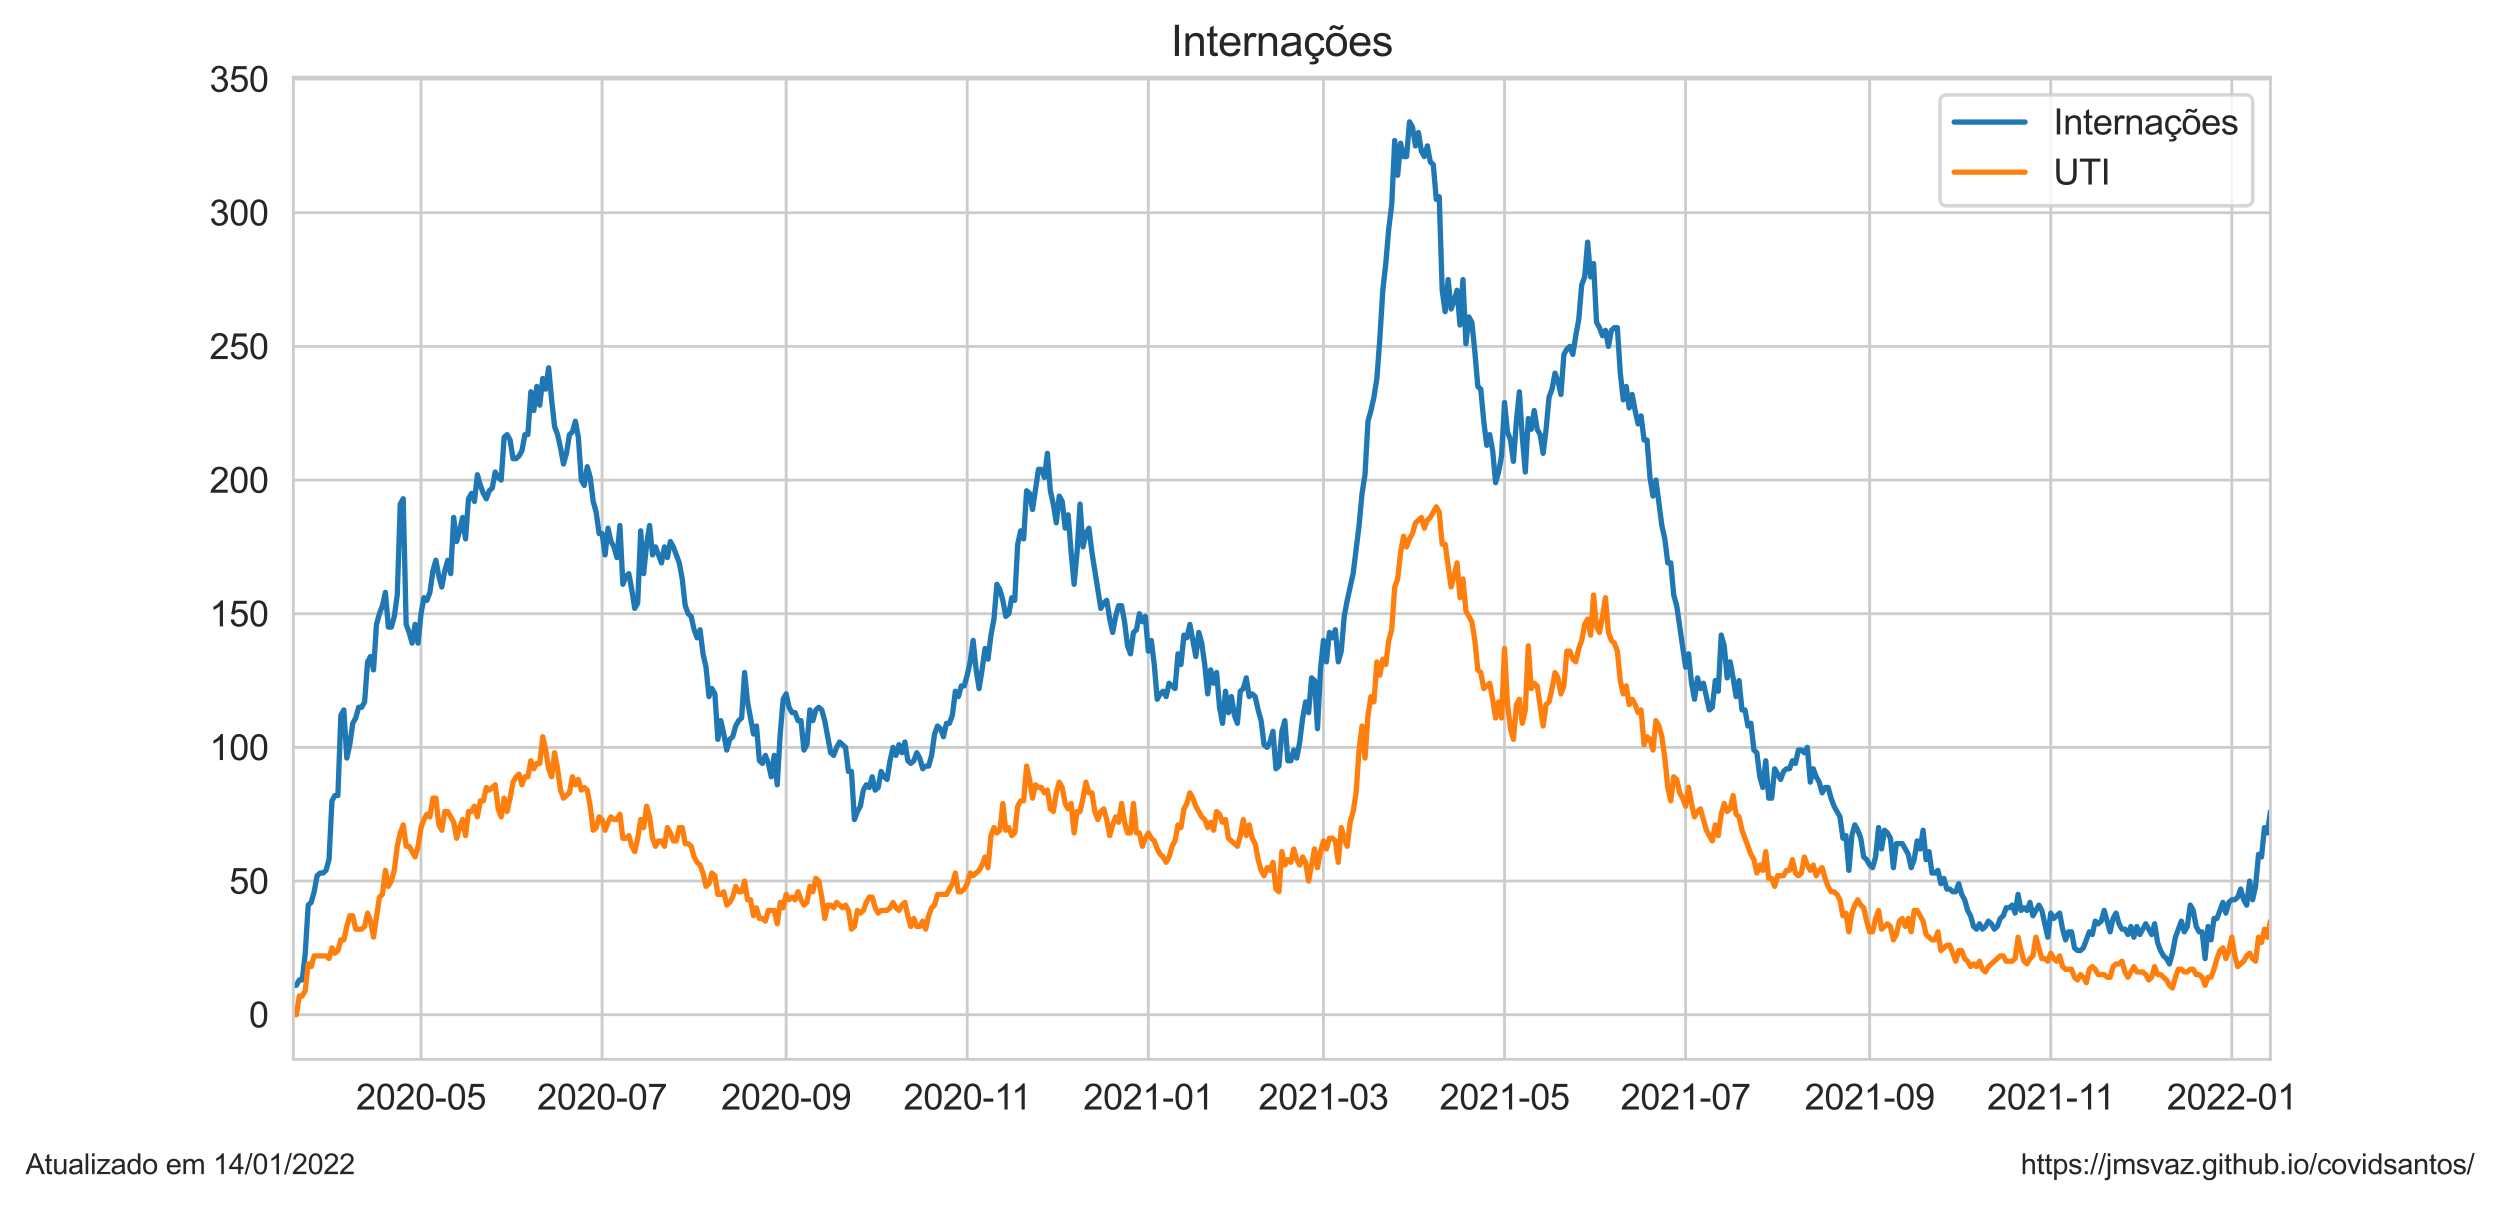 <?xml version="1.0" encoding="utf-8" standalone="no"?>
<!DOCTYPE svg PUBLIC "-//W3C//DTD SVG 1.1//EN"
  "http://www.w3.org/Graphics/SVG/1.1/DTD/svg11.dtd">
<svg xmlns:xlink="http://www.w3.org/1999/xlink" width="705.6pt" height="340.273pt" viewBox="0 0 705.6 340.273" xmlns="http://www.w3.org/2000/svg" version="1.1">
 <defs>
  <style type="text/css">*{stroke-linejoin: round; stroke-linecap: butt}</style>
 </defs>
 <g id="figure_1">
  <g id="patch_1">
   <path d="M 0 340.273 
L 705.6 340.273 
L 705.6 0 
L 0 0 
z
" style="fill: #ffffff"/>
  </g>
  <g id="axes_1">
   <g id="patch_2">
    <path d="M 82.8 298.989 
L 640.8 298.989 
L 640.8 21.789 
L 82.8 21.789 
z
" style="fill: #ffffff"/>
   </g>
   <g id="matplotlib.axis_1">
    <g id="xtick_1">
     <g id="line2d_1">
      <path d="M 118.827 298.989 
L 118.827 21.789 
" clip-path="url(#pdc17954cdb)" style="fill: none; stroke: #cccccc; stroke-width: 0.8; stroke-linecap: round"/>
     </g>
     <g id="text_1">
      <!-- 2020-05 -->
      <g style="fill: #262626" transform="translate(100.479 313.147)scale(0.1 -0.1)">
       <defs>
        <path id="ArialMT-32" d="M 3222 541 
L 3222 0 
L 194 0 
Q 188 203 259 391 
Q 375 700 629 1000 
Q 884 1300 1366 1694 
Q 2113 2306 2375 2664 
Q 2638 3022 2638 3341 
Q 2638 3675 2398 3904 
Q 2159 4134 1775 4134 
Q 1369 4134 1125 3890 
Q 881 3647 878 3216 
L 300 3275 
Q 359 3922 746 4261 
Q 1134 4600 1788 4600 
Q 2447 4600 2831 4234 
Q 3216 3869 3216 3328 
Q 3216 3053 3103 2787 
Q 2991 2522 2730 2228 
Q 2469 1934 1863 1422 
Q 1356 997 1212 845 
Q 1069 694 975 541 
L 3222 541 
z
" transform="scale(0.016)"/>
        <path id="ArialMT-30" d="M 266 2259 
Q 266 3072 433 3567 
Q 600 4063 929 4331 
Q 1259 4600 1759 4600 
Q 2128 4600 2406 4451 
Q 2684 4303 2865 4023 
Q 3047 3744 3150 3342 
Q 3253 2941 3253 2259 
Q 3253 1453 3087 958 
Q 2922 463 2592 192 
Q 2263 -78 1759 -78 
Q 1097 -78 719 397 
Q 266 969 266 2259 
z
M 844 2259 
Q 844 1131 1108 757 
Q 1372 384 1759 384 
Q 2147 384 2411 759 
Q 2675 1134 2675 2259 
Q 2675 3391 2411 3762 
Q 2147 4134 1753 4134 
Q 1366 4134 1134 3806 
Q 844 3388 844 2259 
z
" transform="scale(0.016)"/>
        <path id="ArialMT-2d" d="M 203 1375 
L 203 1941 
L 1931 1941 
L 1931 1375 
L 203 1375 
z
" transform="scale(0.016)"/>
        <path id="ArialMT-35" d="M 266 1200 
L 856 1250 
Q 922 819 1161 601 
Q 1400 384 1738 384 
Q 2144 384 2425 690 
Q 2706 997 2706 1503 
Q 2706 1984 2436 2262 
Q 2166 2541 1728 2541 
Q 1456 2541 1237 2417 
Q 1019 2294 894 2097 
L 366 2166 
L 809 4519 
L 3088 4519 
L 3088 3981 
L 1259 3981 
L 1013 2750 
Q 1425 3038 1878 3038 
Q 2478 3038 2890 2622 
Q 3303 2206 3303 1553 
Q 3303 931 2941 478 
Q 2500 -78 1738 -78 
Q 1113 -78 717 272 
Q 322 622 266 1200 
z
" transform="scale(0.016)"/>
       </defs>
       <use xlink:href="#ArialMT-32"/>
       <use xlink:href="#ArialMT-30" x="55.615"/>
       <use xlink:href="#ArialMT-32" x="111.23"/>
       <use xlink:href="#ArialMT-30" x="166.846"/>
       <use xlink:href="#ArialMT-2d" x="222.461"/>
       <use xlink:href="#ArialMT-30" x="255.762"/>
       <use xlink:href="#ArialMT-35" x="311.377"/>
      </g>
     </g>
    </g>
    <g id="xtick_2">
     <g id="line2d_2">
      <path d="M 169.935 298.989 
L 169.935 21.789 
" clip-path="url(#pdc17954cdb)" style="fill: none; stroke: #cccccc; stroke-width: 0.8; stroke-linecap: round"/>
     </g>
     <g id="text_2">
      <!-- 2020-07 -->
      <g style="fill: #262626" transform="translate(151.587 313.147)scale(0.1 -0.1)">
       <defs>
        <path id="ArialMT-37" d="M 303 3981 
L 303 4522 
L 3269 4522 
L 3269 4084 
Q 2831 3619 2401 2847 
Q 1972 2075 1738 1259 
Q 1569 684 1522 0 
L 944 0 
Q 953 541 1156 1306 
Q 1359 2072 1739 2783 
Q 2119 3494 2547 3981 
L 303 3981 
z
" transform="scale(0.016)"/>
       </defs>
       <use xlink:href="#ArialMT-32"/>
       <use xlink:href="#ArialMT-30" x="55.615"/>
       <use xlink:href="#ArialMT-32" x="111.23"/>
       <use xlink:href="#ArialMT-30" x="166.846"/>
       <use xlink:href="#ArialMT-2d" x="222.461"/>
       <use xlink:href="#ArialMT-30" x="255.762"/>
       <use xlink:href="#ArialMT-37" x="311.377"/>
      </g>
     </g>
    </g>
    <g id="xtick_3">
     <g id="line2d_3">
      <path d="M 221.881 298.989 
L 221.881 21.789 
" clip-path="url(#pdc17954cdb)" style="fill: none; stroke: #cccccc; stroke-width: 0.8; stroke-linecap: round"/>
     </g>
     <g id="text_3">
      <!-- 2020-09 -->
      <g style="fill: #262626" transform="translate(203.533 313.147)scale(0.1 -0.1)">
       <defs>
        <path id="ArialMT-39" d="M 350 1059 
L 891 1109 
Q 959 728 1153 556 
Q 1347 384 1650 384 
Q 1909 384 2104 503 
Q 2300 622 2425 820 
Q 2550 1019 2634 1356 
Q 2719 1694 2719 2044 
Q 2719 2081 2716 2156 
Q 2547 1888 2255 1720 
Q 1963 1553 1622 1553 
Q 1053 1553 659 1965 
Q 266 2378 266 3053 
Q 266 3750 677 4175 
Q 1088 4600 1706 4600 
Q 2153 4600 2523 4359 
Q 2894 4119 3086 3673 
Q 3278 3228 3278 2384 
Q 3278 1506 3087 986 
Q 2897 466 2520 194 
Q 2144 -78 1638 -78 
Q 1100 -78 759 220 
Q 419 519 350 1059 
z
M 2653 3081 
Q 2653 3566 2395 3850 
Q 2138 4134 1775 4134 
Q 1400 4134 1122 3828 
Q 844 3522 844 3034 
Q 844 2597 1108 2323 
Q 1372 2050 1759 2050 
Q 2150 2050 2401 2323 
Q 2653 2597 2653 3081 
z
" transform="scale(0.016)"/>
       </defs>
       <use xlink:href="#ArialMT-32"/>
       <use xlink:href="#ArialMT-30" x="55.615"/>
       <use xlink:href="#ArialMT-32" x="111.23"/>
       <use xlink:href="#ArialMT-30" x="166.846"/>
       <use xlink:href="#ArialMT-2d" x="222.461"/>
       <use xlink:href="#ArialMT-30" x="255.762"/>
       <use xlink:href="#ArialMT-39" x="311.377"/>
      </g>
     </g>
    </g>
    <g id="xtick_4">
     <g id="line2d_4">
      <path d="M 272.989 298.989 
L 272.989 21.789 
" clip-path="url(#pdc17954cdb)" style="fill: none; stroke: #cccccc; stroke-width: 0.8; stroke-linecap: round"/>
     </g>
     <g id="text_4">
      <!-- 2020-11 -->
      <g style="fill: #262626" transform="translate(255.01 313.147)scale(0.1 -0.1)">
       <defs>
        <path id="ArialMT-31" d="M 2384 0 
L 1822 0 
L 1822 3584 
Q 1619 3391 1289 3197 
Q 959 3003 697 2906 
L 697 3450 
Q 1169 3672 1522 3987 
Q 1875 4303 2022 4600 
L 2384 4600 
L 2384 0 
z
" transform="scale(0.016)"/>
       </defs>
       <use xlink:href="#ArialMT-32"/>
       <use xlink:href="#ArialMT-30" x="55.615"/>
       <use xlink:href="#ArialMT-32" x="111.23"/>
       <use xlink:href="#ArialMT-30" x="166.846"/>
       <use xlink:href="#ArialMT-2d" x="222.461"/>
       <use xlink:href="#ArialMT-31" x="255.762"/>
       <use xlink:href="#ArialMT-31" x="304.002"/>
      </g>
     </g>
    </g>
    <g id="xtick_5">
     <g id="line2d_5">
      <path d="M 324.097 298.989 
L 324.097 21.789 
" clip-path="url(#pdc17954cdb)" style="fill: none; stroke: #cccccc; stroke-width: 0.8; stroke-linecap: round"/>
     </g>
     <g id="text_5">
      <!-- 2021-01 -->
      <g style="fill: #262626" transform="translate(305.75 313.147)scale(0.1 -0.1)">
       <use xlink:href="#ArialMT-32"/>
       <use xlink:href="#ArialMT-30" x="55.615"/>
       <use xlink:href="#ArialMT-32" x="111.23"/>
       <use xlink:href="#ArialMT-31" x="166.846"/>
       <use xlink:href="#ArialMT-2d" x="222.461"/>
       <use xlink:href="#ArialMT-30" x="255.762"/>
       <use xlink:href="#ArialMT-31" x="311.377"/>
      </g>
     </g>
    </g>
    <g id="xtick_6">
     <g id="line2d_6">
      <path d="M 373.53 298.989 
L 373.53 21.789 
" clip-path="url(#pdc17954cdb)" style="fill: none; stroke: #cccccc; stroke-width: 0.8; stroke-linecap: round"/>
     </g>
     <g id="text_6">
      <!-- 2021-03 -->
      <g style="fill: #262626" transform="translate(355.182 313.147)scale(0.1 -0.1)">
       <defs>
        <path id="ArialMT-33" d="M 269 1209 
L 831 1284 
Q 928 806 1161 595 
Q 1394 384 1728 384 
Q 2125 384 2398 659 
Q 2672 934 2672 1341 
Q 2672 1728 2419 1979 
Q 2166 2231 1775 2231 
Q 1616 2231 1378 2169 
L 1441 2663 
Q 1497 2656 1531 2656 
Q 1891 2656 2178 2843 
Q 2466 3031 2466 3422 
Q 2466 3731 2256 3934 
Q 2047 4138 1716 4138 
Q 1388 4138 1169 3931 
Q 950 3725 888 3313 
L 325 3413 
Q 428 3978 793 4289 
Q 1159 4600 1703 4600 
Q 2078 4600 2393 4439 
Q 2709 4278 2876 4000 
Q 3044 3722 3044 3409 
Q 3044 3113 2884 2869 
Q 2725 2625 2413 2481 
Q 2819 2388 3044 2092 
Q 3269 1797 3269 1353 
Q 3269 753 2831 336 
Q 2394 -81 1725 -81 
Q 1122 -81 723 278 
Q 325 638 269 1209 
z
" transform="scale(0.016)"/>
       </defs>
       <use xlink:href="#ArialMT-32"/>
       <use xlink:href="#ArialMT-30" x="55.615"/>
       <use xlink:href="#ArialMT-32" x="111.23"/>
       <use xlink:href="#ArialMT-31" x="166.846"/>
       <use xlink:href="#ArialMT-2d" x="222.461"/>
       <use xlink:href="#ArialMT-30" x="255.762"/>
       <use xlink:href="#ArialMT-33" x="311.377"/>
      </g>
     </g>
    </g>
    <g id="xtick_7">
     <g id="line2d_7">
      <path d="M 424.638 298.989 
L 424.638 21.789 
" clip-path="url(#pdc17954cdb)" style="fill: none; stroke: #cccccc; stroke-width: 0.8; stroke-linecap: round"/>
     </g>
     <g id="text_7">
      <!-- 2021-05 -->
      <g style="fill: #262626" transform="translate(406.29 313.147)scale(0.1 -0.1)">
       <use xlink:href="#ArialMT-32"/>
       <use xlink:href="#ArialMT-30" x="55.615"/>
       <use xlink:href="#ArialMT-32" x="111.23"/>
       <use xlink:href="#ArialMT-31" x="166.846"/>
       <use xlink:href="#ArialMT-2d" x="222.461"/>
       <use xlink:href="#ArialMT-30" x="255.762"/>
       <use xlink:href="#ArialMT-35" x="311.377"/>
      </g>
     </g>
    </g>
    <g id="xtick_8">
     <g id="line2d_8">
      <path d="M 475.746 298.989 
L 475.746 21.789 
" clip-path="url(#pdc17954cdb)" style="fill: none; stroke: #cccccc; stroke-width: 0.8; stroke-linecap: round"/>
     </g>
     <g id="text_8">
      <!-- 2021-07 -->
      <g style="fill: #262626" transform="translate(457.398 313.147)scale(0.1 -0.1)">
       <use xlink:href="#ArialMT-32"/>
       <use xlink:href="#ArialMT-30" x="55.615"/>
       <use xlink:href="#ArialMT-32" x="111.23"/>
       <use xlink:href="#ArialMT-31" x="166.846"/>
       <use xlink:href="#ArialMT-2d" x="222.461"/>
       <use xlink:href="#ArialMT-30" x="255.762"/>
       <use xlink:href="#ArialMT-37" x="311.377"/>
      </g>
     </g>
    </g>
    <g id="xtick_9">
     <g id="line2d_9">
      <path d="M 527.692 298.989 
L 527.692 21.789 
" clip-path="url(#pdc17954cdb)" style="fill: none; stroke: #cccccc; stroke-width: 0.8; stroke-linecap: round"/>
     </g>
     <g id="text_9">
      <!-- 2021-09 -->
      <g style="fill: #262626" transform="translate(509.344 313.147)scale(0.1 -0.1)">
       <use xlink:href="#ArialMT-32"/>
       <use xlink:href="#ArialMT-30" x="55.615"/>
       <use xlink:href="#ArialMT-32" x="111.23"/>
       <use xlink:href="#ArialMT-31" x="166.846"/>
       <use xlink:href="#ArialMT-2d" x="222.461"/>
       <use xlink:href="#ArialMT-30" x="255.762"/>
       <use xlink:href="#ArialMT-39" x="311.377"/>
      </g>
     </g>
    </g>
    <g id="xtick_10">
     <g id="line2d_10">
      <path d="M 578.8 298.989 
L 578.8 21.789 
" clip-path="url(#pdc17954cdb)" style="fill: none; stroke: #cccccc; stroke-width: 0.8; stroke-linecap: round"/>
     </g>
     <g id="text_10">
      <!-- 2021-11 -->
      <g style="fill: #262626" transform="translate(560.821 313.147)scale(0.1 -0.1)">
       <use xlink:href="#ArialMT-32"/>
       <use xlink:href="#ArialMT-30" x="55.615"/>
       <use xlink:href="#ArialMT-32" x="111.23"/>
       <use xlink:href="#ArialMT-31" x="166.846"/>
       <use xlink:href="#ArialMT-2d" x="222.461"/>
       <use xlink:href="#ArialMT-31" x="255.762"/>
       <use xlink:href="#ArialMT-31" x="304.002"/>
      </g>
     </g>
    </g>
    <g id="xtick_11">
     <g id="line2d_11">
      <path d="M 629.908 298.989 
L 629.908 21.789 
" clip-path="url(#pdc17954cdb)" style="fill: none; stroke: #cccccc; stroke-width: 0.8; stroke-linecap: round"/>
     </g>
     <g id="text_11">
      <!-- 2022-01 -->
      <g style="fill: #262626" transform="translate(611.56 313.147)scale(0.1 -0.1)">
       <use xlink:href="#ArialMT-32"/>
       <use xlink:href="#ArialMT-30" x="55.615"/>
       <use xlink:href="#ArialMT-32" x="111.23"/>
       <use xlink:href="#ArialMT-32" x="166.846"/>
       <use xlink:href="#ArialMT-2d" x="222.461"/>
       <use xlink:href="#ArialMT-30" x="255.762"/>
       <use xlink:href="#ArialMT-31" x="311.377"/>
      </g>
     </g>
    </g>
   </g>
   <g id="matplotlib.axis_2">
    <g id="ytick_1">
     <g id="line2d_12">
      <path d="M 82.8 286.389 
L 640.8 286.389 
" clip-path="url(#pdc17954cdb)" style="fill: none; stroke: #cccccc; stroke-width: 0.8; stroke-linecap: round"/>
     </g>
     <g id="text_12">
      <!-- 0 -->
      <g style="fill: #262626" transform="translate(70.239 289.968)scale(0.1 -0.1)">
       <use xlink:href="#ArialMT-30"/>
      </g>
     </g>
    </g>
    <g id="ytick_2">
     <g id="line2d_13">
      <path d="M 82.8 248.665 
L 640.8 248.665 
" clip-path="url(#pdc17954cdb)" style="fill: none; stroke: #cccccc; stroke-width: 0.8; stroke-linecap: round"/>
     </g>
     <g id="text_13">
      <!-- 50 -->
      <g style="fill: #262626" transform="translate(64.678 252.244)scale(0.1 -0.1)">
       <use xlink:href="#ArialMT-35"/>
       <use xlink:href="#ArialMT-30" x="55.615"/>
      </g>
     </g>
    </g>
    <g id="ytick_3">
     <g id="line2d_14">
      <path d="M 82.8 210.94 
L 640.8 210.94 
" clip-path="url(#pdc17954cdb)" style="fill: none; stroke: #cccccc; stroke-width: 0.8; stroke-linecap: round"/>
     </g>
     <g id="text_14">
      <!-- 100 -->
      <g style="fill: #262626" transform="translate(59.117 214.519)scale(0.1 -0.1)">
       <use xlink:href="#ArialMT-31"/>
       <use xlink:href="#ArialMT-30" x="55.615"/>
       <use xlink:href="#ArialMT-30" x="111.23"/>
      </g>
     </g>
    </g>
    <g id="ytick_4">
     <g id="line2d_15">
      <path d="M 82.8 173.216 
L 640.8 173.216 
" clip-path="url(#pdc17954cdb)" style="fill: none; stroke: #cccccc; stroke-width: 0.8; stroke-linecap: round"/>
     </g>
     <g id="text_15">
      <!-- 150 -->
      <g style="fill: #262626" transform="translate(59.117 176.795)scale(0.1 -0.1)">
       <use xlink:href="#ArialMT-31"/>
       <use xlink:href="#ArialMT-35" x="55.615"/>
       <use xlink:href="#ArialMT-30" x="111.23"/>
      </g>
     </g>
    </g>
    <g id="ytick_5">
     <g id="line2d_16">
      <path d="M 82.8 135.491 
L 640.8 135.491 
" clip-path="url(#pdc17954cdb)" style="fill: none; stroke: #cccccc; stroke-width: 0.8; stroke-linecap: round"/>
     </g>
     <g id="text_16">
      <!-- 200 -->
      <g style="fill: #262626" transform="translate(59.117 139.07)scale(0.1 -0.1)">
       <use xlink:href="#ArialMT-32"/>
       <use xlink:href="#ArialMT-30" x="55.615"/>
       <use xlink:href="#ArialMT-30" x="111.23"/>
      </g>
     </g>
    </g>
    <g id="ytick_6">
     <g id="line2d_17">
      <path d="M 82.8 97.767 
L 640.8 97.767 
" clip-path="url(#pdc17954cdb)" style="fill: none; stroke: #cccccc; stroke-width: 0.8; stroke-linecap: round"/>
     </g>
     <g id="text_17">
      <!-- 250 -->
      <g style="fill: #262626" transform="translate(59.117 101.346)scale(0.1 -0.1)">
       <use xlink:href="#ArialMT-32"/>
       <use xlink:href="#ArialMT-35" x="55.615"/>
       <use xlink:href="#ArialMT-30" x="111.23"/>
      </g>
     </g>
    </g>
    <g id="ytick_7">
     <g id="line2d_18">
      <path d="M 82.8 60.042 
L 640.8 60.042 
" clip-path="url(#pdc17954cdb)" style="fill: none; stroke: #cccccc; stroke-width: 0.8; stroke-linecap: round"/>
     </g>
     <g id="text_18">
      <!-- 300 -->
      <g style="fill: #262626" transform="translate(59.117 63.621)scale(0.1 -0.1)">
       <use xlink:href="#ArialMT-33"/>
       <use xlink:href="#ArialMT-30" x="55.615"/>
       <use xlink:href="#ArialMT-30" x="111.23"/>
      </g>
     </g>
    </g>
    <g id="ytick_8">
     <g id="line2d_19">
      <path d="M 82.8 22.318 
L 640.8 22.318 
" clip-path="url(#pdc17954cdb)" style="fill: none; stroke: #cccccc; stroke-width: 0.8; stroke-linecap: round"/>
     </g>
     <g id="text_19">
      <!-- 350 -->
      <g style="fill: #262626" transform="translate(59.117 25.896)scale(0.1 -0.1)">
       <use xlink:href="#ArialMT-33"/>
       <use xlink:href="#ArialMT-35" x="55.615"/>
       <use xlink:href="#ArialMT-30" x="111.23"/>
      </g>
     </g>
    </g>
   </g>
   <g id="line2d_20">
    <path d="M 82.8 278.09 
L 83.638 278.09 
L 84.476 276.581 
L 85.314 276.581 
L 86.151 269.036 
L 86.989 255.455 
L 87.827 254.701 
L 88.665 251.683 
L 89.503 247.156 
L 90.341 246.401 
L 91.178 246.401 
L 92.016 245.647 
L 92.854 242.629 
L 93.692 226.03 
L 94.53 224.521 
L 95.368 224.521 
L 96.205 201.886 
L 97.043 200.377 
L 97.881 213.958 
L 98.719 210.186 
L 99.557 204.15 
L 100.395 202.641 
L 101.232 199.623 
L 102.07 199.623 
L 102.908 198.114 
L 103.746 186.797 
L 104.584 185.288 
L 105.422 189.06 
L 106.259 176.234 
L 107.097 173.216 
L 107.935 170.952 
L 108.773 167.18 
L 109.611 176.988 
L 110.449 176.988 
L 111.286 173.97 
L 112.124 167.934 
L 112.962 142.282 
L 113.8 140.773 
L 114.638 176.234 
L 115.476 178.497 
L 116.314 181.515 
L 117.151 176.234 
L 117.989 181.515 
L 118.827 173.216 
L 119.665 168.689 
L 120.503 169.443 
L 121.341 167.18 
L 122.178 161.144 
L 123.016 158.126 
L 123.854 162.653 
L 124.692 165.671 
L 125.53 161.144 
L 126.368 158.126 
L 127.205 161.898 
L 128.043 146.054 
L 128.881 152.844 
L 129.719 149.827 
L 130.557 146.054 
L 131.395 152.09 
L 132.232 140.773 
L 133.07 139.264 
L 133.908 141.527 
L 134.746 133.982 
L 135.584 137 
L 136.422 139.264 
L 137.259 140.773 
L 138.097 138.509 
L 138.935 137.755 
L 139.773 133.228 
L 140.611 134.737 
L 141.449 135.491 
L 142.286 123.419 
L 143.124 122.665 
L 143.962 124.174 
L 144.8 129.455 
L 145.638 129.455 
L 146.476 128.701 
L 147.314 127.192 
L 148.151 122.665 
L 148.989 122.665 
L 149.827 110.593 
L 150.665 115.874 
L 151.503 109.084 
L 152.341 114.365 
L 153.178 106.821 
L 154.016 109.838 
L 154.854 103.803 
L 155.692 112.856 
L 156.53 120.401 
L 157.368 122.665 
L 158.205 126.437 
L 159.043 130.964 
L 159.881 127.946 
L 160.719 122.665 
L 161.557 121.91 
L 162.395 118.892 
L 163.232 123.419 
L 164.07 135.491 
L 164.908 137 
L 165.746 131.719 
L 166.584 134.737 
L 167.422 141.527 
L 168.259 144.545 
L 169.097 150.581 
L 169.935 150.581 
L 170.773 156.617 
L 171.611 149.072 
L 172.449 152.844 
L 173.286 154.353 
L 174.124 157.371 
L 174.962 148.318 
L 175.8 164.916 
L 176.638 162.653 
L 177.476 161.898 
L 178.314 166.425 
L 179.151 171.707 
L 179.989 170.198 
L 180.827 149.827 
L 181.665 161.898 
L 182.503 153.599 
L 183.341 148.318 
L 184.178 156.617 
L 185.016 154.353 
L 186.692 158.88 
L 187.53 154.353 
L 188.368 157.371 
L 189.205 152.844 
L 190.043 154.353 
L 191.719 158.88 
L 192.557 163.407 
L 193.395 170.952 
L 194.232 173.216 
L 195.07 173.97 
L 195.908 177.743 
L 196.746 180.006 
L 197.584 177.743 
L 198.422 184.533 
L 199.259 188.306 
L 200.097 196.605 
L 200.935 194.341 
L 201.773 195.85 
L 202.611 208.677 
L 203.449 203.395 
L 204.286 207.168 
L 205.124 211.695 
L 205.962 208.677 
L 206.8 207.922 
L 207.638 204.904 
L 208.476 203.395 
L 209.314 202.641 
L 210.151 189.815 
L 210.989 198.114 
L 212.665 207.168 
L 213.503 204.904 
L 214.341 214.713 
L 215.178 215.467 
L 216.016 213.204 
L 216.854 215.467 
L 217.692 219.24 
L 218.53 213.204 
L 219.368 221.503 
L 220.205 207.168 
L 221.043 197.359 
L 221.881 195.85 
L 222.719 199.623 
L 223.557 201.132 
L 224.395 201.132 
L 225.232 203.395 
L 226.07 203.395 
L 226.908 211.695 
L 227.746 210.186 
L 228.584 200.377 
L 229.422 203.395 
L 230.259 200.377 
L 231.097 199.623 
L 231.935 200.377 
L 232.773 203.395 
L 234.449 212.449 
L 235.286 213.204 
L 236.124 210.94 
L 236.962 209.431 
L 238.638 210.94 
L 239.476 217.731 
L 240.314 217.731 
L 241.151 231.312 
L 241.989 229.048 
L 242.827 227.539 
L 243.665 223.012 
L 244.503 221.503 
L 245.341 222.258 
L 246.178 219.24 
L 247.016 223.012 
L 247.854 222.258 
L 248.692 217.731 
L 249.53 219.24 
L 250.368 219.994 
L 251.205 214.713 
L 252.043 210.94 
L 252.881 213.204 
L 253.719 210.186 
L 254.557 212.449 
L 255.395 209.431 
L 256.232 214.713 
L 257.07 215.467 
L 257.908 214.713 
L 258.746 212.449 
L 259.584 213.958 
L 260.422 216.976 
L 261.259 216.222 
L 262.097 216.222 
L 262.935 213.204 
L 263.773 207.168 
L 264.611 204.904 
L 265.449 205.659 
L 266.286 207.922 
L 267.124 204.15 
L 267.962 204.15 
L 268.8 201.886 
L 269.638 195.096 
L 270.476 196.605 
L 271.314 193.587 
L 272.151 193.587 
L 272.989 190.569 
L 273.827 186.797 
L 274.665 180.761 
L 275.503 189.06 
L 276.341 194.341 
L 277.178 189.06 
L 278.016 183.024 
L 278.854 186.042 
L 279.692 179.252 
L 280.53 174.725 
L 281.368 164.916 
L 282.205 166.425 
L 283.043 169.443 
L 283.881 173.97 
L 284.719 173.216 
L 285.557 168.689 
L 286.395 169.443 
L 287.232 153.599 
L 288.07 149.827 
L 288.908 152.09 
L 289.746 138.509 
L 290.584 139.264 
L 291.422 143.791 
L 293.097 132.473 
L 293.935 132.473 
L 294.773 134.737 
L 295.611 127.946 
L 296.449 138.509 
L 297.286 142.282 
L 298.124 147.563 
L 298.962 140.018 
L 299.8 141.527 
L 300.638 149.072 
L 301.476 145.3 
L 302.314 155.862 
L 303.151 164.916 
L 303.989 155.862 
L 304.827 142.282 
L 305.665 154.353 
L 306.503 150.581 
L 307.341 149.072 
L 308.178 155.862 
L 310.692 171.707 
L 311.53 170.198 
L 312.368 169.443 
L 313.205 174.725 
L 314.043 178.497 
L 314.881 173.97 
L 315.719 170.952 
L 316.557 170.952 
L 317.395 175.479 
L 318.232 182.27 
L 319.07 184.533 
L 319.908 178.497 
L 320.746 177.743 
L 321.584 173.216 
L 322.422 175.479 
L 323.259 173.97 
L 324.097 183.779 
L 324.935 180.761 
L 325.773 187.551 
L 326.611 197.359 
L 327.449 195.85 
L 328.286 195.096 
L 329.124 196.605 
L 329.962 192.832 
L 331.638 194.341 
L 332.476 184.533 
L 333.314 187.551 
L 334.151 179.252 
L 334.989 180.006 
L 335.827 176.234 
L 337.503 185.288 
L 338.341 178.497 
L 339.178 181.515 
L 340.016 187.551 
L 340.854 195.85 
L 341.692 189.06 
L 342.53 192.832 
L 343.368 189.815 
L 344.205 199.623 
L 345.043 204.15 
L 345.881 195.096 
L 346.719 201.132 
L 347.557 196.605 
L 348.395 201.886 
L 349.232 204.15 
L 350.07 195.096 
L 350.908 194.341 
L 351.746 191.324 
L 352.584 196.605 
L 353.422 195.85 
L 354.259 196.605 
L 355.097 200.377 
L 355.935 203.395 
L 356.773 210.186 
L 357.611 210.94 
L 358.449 209.431 
L 359.286 206.413 
L 360.124 216.976 
L 360.962 216.222 
L 361.8 206.413 
L 362.638 203.395 
L 363.476 214.713 
L 364.314 214.713 
L 365.151 211.695 
L 365.989 213.958 
L 366.827 209.431 
L 367.665 202.641 
L 368.503 198.114 
L 369.341 201.132 
L 370.178 191.324 
L 371.016 192.078 
L 371.854 205.659 
L 372.692 189.06 
L 373.53 180.761 
L 374.368 186.797 
L 375.205 178.497 
L 376.043 180.006 
L 376.881 177.743 
L 377.719 186.797 
L 378.557 183.779 
L 379.395 173.97 
L 380.232 169.443 
L 381.908 161.898 
L 383.584 148.318 
L 384.422 139.264 
L 385.259 133.982 
L 386.097 118.892 
L 386.935 115.874 
L 387.773 112.102 
L 388.611 106.821 
L 389.449 95.503 
L 390.286 81.922 
L 391.124 74.377 
L 391.962 64.569 
L 392.8 57.779 
L 393.638 39.671 
L 394.476 49.479 
L 395.314 40.425 
L 396.151 44.198 
L 396.989 44.198 
L 397.827 34.389 
L 398.665 35.898 
L 399.503 41.18 
L 400.341 37.407 
L 401.178 42.689 
L 402.016 44.198 
L 402.854 41.18 
L 403.692 45.707 
L 404.53 46.461 
L 405.368 56.27 
L 406.205 55.515 
L 407.043 81.922 
L 407.881 87.958 
L 408.719 78.904 
L 409.557 87.204 
L 410.395 84.94 
L 411.232 81.922 
L 412.07 91.731 
L 412.908 78.904 
L 413.746 97.012 
L 414.584 89.467 
L 415.422 90.976 
L 416.259 99.276 
L 417.097 109.084 
L 417.935 109.838 
L 418.773 118.892 
L 419.611 125.683 
L 420.449 122.665 
L 421.286 127.192 
L 422.124 136.246 
L 422.962 133.228 
L 423.8 128.701 
L 424.638 113.611 
L 425.476 121.91 
L 426.314 124.174 
L 427.151 130.21 
L 427.989 118.892 
L 428.827 110.593 
L 429.665 123.419 
L 430.503 133.228 
L 431.341 118.138 
L 432.178 121.156 
L 433.016 115.874 
L 433.854 121.156 
L 434.692 122.665 
L 435.53 127.946 
L 436.368 121.156 
L 437.205 112.102 
L 438.043 109.838 
L 438.881 105.312 
L 439.719 107.575 
L 440.557 111.347 
L 441.395 100.03 
L 442.232 98.521 
L 443.07 97.767 
L 443.908 100.03 
L 444.746 94.749 
L 445.584 90.222 
L 446.422 80.413 
L 447.259 78.15 
L 448.097 68.341 
L 448.935 78.15 
L 449.773 74.377 
L 450.611 90.976 
L 451.449 92.485 
L 452.286 94.749 
L 453.124 93.24 
L 453.962 97.767 
L 454.8 93.24 
L 455.638 92.485 
L 456.476 92.485 
L 457.314 105.312 
L 458.151 112.856 
L 458.989 109.084 
L 459.827 115.12 
L 460.665 111.347 
L 461.503 115.874 
L 462.341 119.647 
L 463.178 117.383 
L 464.016 124.174 
L 464.854 124.174 
L 465.692 134.737 
L 466.53 140.018 
L 467.368 135.491 
L 469.043 148.318 
L 469.881 152.09 
L 470.719 158.88 
L 471.557 158.88 
L 472.395 167.934 
L 473.232 170.952 
L 475.746 188.306 
L 476.584 184.533 
L 477.422 192.832 
L 478.259 197.359 
L 479.097 191.324 
L 479.935 194.341 
L 480.773 192.832 
L 482.449 200.377 
L 483.286 199.623 
L 484.124 192.078 
L 484.962 195.096 
L 485.8 179.252 
L 486.638 182.27 
L 487.476 191.324 
L 488.314 186.797 
L 489.151 191.324 
L 489.989 196.605 
L 490.827 192.078 
L 491.665 200.377 
L 492.503 200.377 
L 493.341 204.904 
L 494.178 204.15 
L 495.016 211.695 
L 495.854 212.449 
L 496.692 219.24 
L 497.53 222.258 
L 498.368 214.713 
L 499.205 225.276 
L 500.043 225.276 
L 500.881 216.976 
L 502.557 219.994 
L 503.395 217.731 
L 504.232 216.976 
L 505.07 216.976 
L 505.908 214.713 
L 506.746 215.467 
L 507.584 211.695 
L 508.422 211.695 
L 509.259 212.449 
L 510.097 210.94 
L 510.935 220.749 
L 511.773 216.976 
L 512.611 219.24 
L 513.449 220.749 
L 514.286 223.767 
L 515.124 222.258 
L 515.962 222.258 
L 516.8 225.276 
L 517.638 227.539 
L 519.314 230.557 
L 520.151 236.593 
L 520.989 235.838 
L 521.827 245.647 
L 522.665 235.838 
L 523.503 232.821 
L 524.341 234.329 
L 525.178 236.593 
L 526.016 241.874 
L 526.854 242.629 
L 527.692 244.138 
L 528.53 244.892 
L 529.368 241.874 
L 530.205 233.575 
L 531.043 239.611 
L 531.881 234.329 
L 532.719 235.084 
L 533.557 236.593 
L 534.395 244.892 
L 535.232 238.102 
L 536.908 238.102 
L 538.584 241.12 
L 539.422 244.892 
L 540.259 242.629 
L 541.097 237.347 
L 541.935 239.611 
L 542.773 234.329 
L 543.611 242.629 
L 544.449 240.365 
L 545.286 246.401 
L 546.124 246.401 
L 546.962 245.647 
L 547.8 249.419 
L 548.638 247.91 
L 549.476 250.928 
L 550.314 250.928 
L 551.151 251.683 
L 551.989 251.683 
L 552.827 249.419 
L 553.665 252.437 
L 554.503 253.946 
L 555.341 256.964 
L 556.178 258.473 
L 557.016 261.491 
L 557.854 262.246 
L 558.692 260.737 
L 559.53 262.246 
L 560.368 261.491 
L 561.205 259.982 
L 562.043 260.737 
L 562.881 262.246 
L 563.719 261.491 
L 564.557 259.228 
L 565.395 258.473 
L 566.232 256.21 
L 567.07 256.21 
L 567.908 255.455 
L 568.746 257.719 
L 569.584 252.437 
L 570.422 256.964 
L 571.259 256.21 
L 572.097 256.964 
L 572.935 254.701 
L 573.773 258.473 
L 575.449 255.455 
L 576.286 256.964 
L 577.962 264.509 
L 578.8 257.719 
L 579.638 259.228 
L 581.314 257.719 
L 582.151 262.246 
L 582.989 265.264 
L 583.827 263 
L 584.665 263 
L 585.503 267.527 
L 586.341 268.282 
L 587.178 268.282 
L 588.016 267.527 
L 589.692 263 
L 590.53 263.755 
L 591.368 259.982 
L 592.205 260.737 
L 593.043 259.982 
L 593.881 256.964 
L 595.557 263 
L 596.395 259.228 
L 597.232 257.719 
L 598.07 260.737 
L 598.908 262.246 
L 599.746 262.246 
L 600.584 263.755 
L 601.422 261.491 
L 602.259 264.509 
L 603.097 261.491 
L 603.935 263.755 
L 605.611 260.737 
L 607.286 263.755 
L 608.124 260.737 
L 608.962 266.018 
L 609.8 268.282 
L 610.638 269.791 
L 611.476 270.545 
L 612.314 272.054 
L 613.151 269.036 
L 613.989 264.509 
L 615.665 259.982 
L 616.503 263 
L 617.341 261.491 
L 618.178 255.455 
L 619.016 256.964 
L 619.854 261.491 
L 620.692 263 
L 621.53 263 
L 622.368 270.545 
L 623.205 261.491 
L 624.043 265.264 
L 624.881 259.228 
L 625.719 259.228 
L 627.395 254.701 
L 628.232 257.719 
L 629.07 254.701 
L 629.908 253.946 
L 630.746 253.946 
L 631.584 253.192 
L 632.422 250.928 
L 633.259 253.946 
L 634.097 255.455 
L 634.935 248.665 
L 635.773 253.946 
L 636.611 250.174 
L 637.449 241.12 
L 638.286 241.874 
L 639.124 233.575 
L 639.962 235.084 
L 640.8 229.048 
L 640.8 229.048 
" clip-path="url(#pdc17954cdb)" style="fill: none; stroke: #1f77b4; stroke-width: 1.5; stroke-linecap: round"/>
   </g>
   <g id="line2d_21">
    <path d="M 82.8 286.389 
L 83.638 286.389 
L 84.476 281.108 
L 85.314 281.108 
L 86.151 279.599 
L 86.989 272.054 
L 87.827 272.809 
L 88.665 269.791 
L 92.016 269.791 
L 92.854 270.545 
L 93.692 267.527 
L 94.53 269.036 
L 95.368 268.282 
L 96.205 265.264 
L 97.043 265.264 
L 97.881 261.491 
L 98.719 258.473 
L 99.557 258.473 
L 100.395 262.246 
L 102.07 262.246 
L 102.908 261.491 
L 103.746 257.719 
L 104.584 259.982 
L 105.422 264.509 
L 107.097 253.192 
L 107.935 252.437 
L 108.773 245.647 
L 109.611 250.174 
L 110.449 248.665 
L 111.286 245.647 
L 112.124 238.856 
L 112.962 235.084 
L 113.8 232.821 
L 114.638 238.856 
L 115.476 238.856 
L 117.151 241.874 
L 117.989 238.856 
L 118.827 233.575 
L 119.665 231.312 
L 120.503 229.803 
L 121.341 230.557 
L 122.178 225.276 
L 123.016 225.276 
L 123.854 232.821 
L 124.692 234.329 
L 125.53 229.048 
L 126.368 229.048 
L 128.043 232.066 
L 128.881 236.593 
L 129.719 233.575 
L 130.557 231.312 
L 131.395 235.838 
L 132.232 229.048 
L 133.07 229.048 
L 133.908 227.539 
L 134.746 230.557 
L 135.584 226.03 
L 136.422 226.03 
L 137.259 222.258 
L 138.097 223.012 
L 139.773 221.503 
L 140.611 228.294 
L 141.449 230.557 
L 142.286 225.276 
L 143.124 229.048 
L 143.962 225.276 
L 144.8 220.749 
L 145.638 219.24 
L 146.476 218.485 
L 147.314 221.503 
L 148.151 219.24 
L 148.989 219.24 
L 149.827 214.713 
L 150.665 216.976 
L 151.503 215.467 
L 152.341 215.467 
L 153.178 207.922 
L 154.016 211.695 
L 154.854 216.976 
L 155.692 219.24 
L 156.53 212.449 
L 157.368 216.976 
L 158.205 223.012 
L 159.043 225.276 
L 160.719 223.767 
L 161.557 219.24 
L 162.395 221.503 
L 163.232 219.994 
L 164.07 223.012 
L 164.908 222.258 
L 165.746 223.012 
L 166.584 227.539 
L 167.422 234.329 
L 168.259 233.575 
L 169.097 230.557 
L 169.935 231.312 
L 170.773 234.329 
L 171.611 232.066 
L 172.449 230.557 
L 173.286 231.312 
L 174.124 231.312 
L 174.962 229.803 
L 175.8 236.593 
L 176.638 236.593 
L 177.476 235.838 
L 178.314 238.856 
L 179.151 240.365 
L 179.989 236.593 
L 180.827 231.312 
L 181.665 233.575 
L 182.503 227.539 
L 183.341 230.557 
L 184.178 236.593 
L 185.016 238.856 
L 185.854 237.347 
L 186.692 237.347 
L 187.53 238.856 
L 188.368 233.575 
L 189.205 235.084 
L 190.043 237.347 
L 190.881 237.347 
L 191.719 233.575 
L 192.557 233.575 
L 193.395 238.102 
L 194.232 238.102 
L 195.07 238.856 
L 195.908 241.874 
L 196.746 243.383 
L 197.584 244.138 
L 198.422 246.401 
L 199.259 250.174 
L 200.097 249.419 
L 200.935 246.401 
L 201.773 247.156 
L 202.611 252.437 
L 203.449 252.437 
L 204.286 251.683 
L 205.124 255.455 
L 205.962 254.701 
L 206.8 253.192 
L 207.638 250.174 
L 208.476 251.683 
L 209.314 251.683 
L 210.151 248.665 
L 210.989 253.946 
L 211.827 253.946 
L 212.665 258.473 
L 213.503 256.21 
L 214.341 259.228 
L 215.178 259.228 
L 216.016 259.982 
L 216.854 256.964 
L 218.53 256.964 
L 219.368 260.737 
L 220.205 254.701 
L 221.043 256.21 
L 221.881 252.437 
L 222.719 253.946 
L 223.557 253.192 
L 224.395 253.946 
L 225.232 251.683 
L 226.07 253.946 
L 226.908 255.455 
L 227.746 254.701 
L 228.584 250.174 
L 229.422 251.683 
L 230.259 247.91 
L 231.097 248.665 
L 231.935 253.192 
L 232.773 259.228 
L 233.611 255.455 
L 234.449 255.455 
L 235.286 256.21 
L 236.124 254.701 
L 237.8 256.21 
L 238.638 255.455 
L 239.476 256.964 
L 240.314 262.246 
L 241.151 261.491 
L 241.989 256.964 
L 242.827 257.719 
L 243.665 256.964 
L 244.503 254.701 
L 245.341 253.192 
L 246.178 253.192 
L 247.016 256.21 
L 247.854 257.719 
L 248.692 256.964 
L 250.368 256.964 
L 251.205 256.21 
L 252.043 254.701 
L 252.881 256.21 
L 253.719 256.964 
L 254.557 255.455 
L 255.395 254.701 
L 256.232 258.473 
L 257.07 261.491 
L 257.908 259.228 
L 258.746 261.491 
L 259.584 261.491 
L 260.422 259.982 
L 261.259 262.246 
L 262.097 258.473 
L 262.935 256.21 
L 263.773 255.455 
L 264.611 252.437 
L 267.124 252.437 
L 268.8 249.419 
L 269.638 246.401 
L 270.476 251.683 
L 271.314 251.683 
L 272.151 250.928 
L 272.989 249.419 
L 273.827 246.401 
L 274.665 247.156 
L 276.341 245.647 
L 277.178 244.138 
L 278.016 241.874 
L 278.854 244.892 
L 279.692 235.838 
L 280.53 233.575 
L 281.368 235.084 
L 282.205 234.329 
L 283.043 226.785 
L 283.881 234.329 
L 284.719 233.575 
L 285.557 235.838 
L 286.395 235.084 
L 287.232 227.539 
L 288.07 226.03 
L 288.908 226.03 
L 289.746 216.222 
L 290.584 219.994 
L 291.422 225.276 
L 292.259 221.503 
L 293.097 222.258 
L 293.935 222.258 
L 294.773 223.767 
L 295.611 223.012 
L 296.449 228.294 
L 297.286 229.048 
L 298.124 223.767 
L 298.962 220.749 
L 299.8 222.258 
L 300.638 226.785 
L 301.476 228.294 
L 302.314 226.785 
L 303.151 235.084 
L 303.989 229.048 
L 304.827 229.048 
L 305.665 225.276 
L 306.503 220.749 
L 307.341 223.767 
L 308.178 223.767 
L 309.016 229.048 
L 309.854 231.312 
L 310.692 229.048 
L 311.53 228.294 
L 312.368 231.312 
L 313.205 235.838 
L 314.043 232.821 
L 314.881 230.557 
L 315.719 232.066 
L 316.557 226.785 
L 317.395 232.066 
L 318.232 235.084 
L 319.07 235.084 
L 319.908 226.785 
L 320.746 235.084 
L 321.584 235.084 
L 322.422 238.856 
L 323.259 236.593 
L 324.097 235.084 
L 324.935 236.593 
L 325.773 237.347 
L 326.611 239.611 
L 327.449 241.12 
L 328.286 241.874 
L 329.124 243.383 
L 329.962 241.874 
L 330.8 238.856 
L 331.638 237.347 
L 332.476 232.821 
L 333.314 233.575 
L 334.151 228.294 
L 334.989 226.785 
L 335.827 223.767 
L 336.665 225.276 
L 337.503 227.539 
L 339.178 230.557 
L 340.016 231.312 
L 340.854 233.575 
L 341.692 232.066 
L 342.53 234.329 
L 343.368 229.048 
L 344.205 229.803 
L 345.043 232.066 
L 345.881 231.312 
L 346.719 236.593 
L 349.232 238.856 
L 350.07 235.838 
L 350.908 231.312 
L 351.746 235.838 
L 352.584 232.821 
L 353.422 236.593 
L 354.259 238.102 
L 355.097 242.629 
L 355.935 245.647 
L 356.773 247.156 
L 357.611 244.892 
L 358.449 245.647 
L 359.286 243.383 
L 360.124 250.928 
L 360.962 251.683 
L 361.8 240.365 
L 362.638 244.138 
L 363.476 242.629 
L 364.314 243.383 
L 365.151 239.611 
L 365.989 242.629 
L 366.827 244.138 
L 367.665 241.874 
L 368.503 243.383 
L 369.341 248.665 
L 371.016 239.611 
L 371.854 244.892 
L 372.692 240.365 
L 373.53 237.347 
L 374.368 239.611 
L 375.205 236.593 
L 376.043 236.593 
L 376.881 237.347 
L 377.719 243.383 
L 378.557 233.575 
L 379.395 236.593 
L 380.232 238.856 
L 381.07 232.066 
L 381.908 229.048 
L 382.746 223.767 
L 383.584 211.695 
L 384.422 204.904 
L 385.259 213.958 
L 386.097 201.886 
L 386.935 196.605 
L 387.773 198.114 
L 388.611 186.797 
L 389.449 190.569 
L 390.286 186.042 
L 391.124 187.551 
L 391.962 180.761 
L 392.8 177.743 
L 393.638 165.671 
L 394.476 163.407 
L 395.314 155.862 
L 396.151 151.335 
L 396.989 154.353 
L 397.827 152.09 
L 398.665 150.581 
L 399.503 147.563 
L 401.178 146.054 
L 402.016 149.072 
L 402.854 146.809 
L 403.692 146.054 
L 405.368 143.036 
L 406.205 144.545 
L 407.043 153.599 
L 407.881 153.599 
L 409.557 165.671 
L 410.395 162.653 
L 411.232 158.88 
L 412.07 168.689 
L 412.908 163.407 
L 413.746 172.461 
L 415.422 175.479 
L 416.259 180.761 
L 417.097 189.06 
L 417.935 189.815 
L 418.773 194.341 
L 420.449 192.832 
L 421.286 197.359 
L 422.124 202.641 
L 422.962 198.114 
L 423.8 202.641 
L 424.638 183.024 
L 425.476 198.868 
L 426.314 205.659 
L 427.151 208.677 
L 427.989 198.868 
L 428.827 197.359 
L 429.665 204.15 
L 430.503 200.377 
L 431.341 182.27 
L 432.178 194.341 
L 433.016 192.832 
L 433.854 193.587 
L 435.53 204.904 
L 436.368 198.868 
L 437.205 198.114 
L 438.043 194.341 
L 438.881 189.815 
L 439.719 191.324 
L 440.557 195.85 
L 441.395 193.587 
L 442.232 183.779 
L 443.07 183.779 
L 443.908 186.042 
L 444.746 186.797 
L 445.584 183.024 
L 446.422 180.761 
L 447.259 176.234 
L 448.097 174.725 
L 448.935 179.252 
L 449.773 167.934 
L 450.611 176.988 
L 451.449 178.497 
L 452.286 173.97 
L 453.124 168.689 
L 453.962 178.497 
L 454.8 180.761 
L 455.638 181.515 
L 456.476 183.779 
L 457.314 192.078 
L 458.151 195.85 
L 458.989 193.587 
L 459.827 198.868 
L 460.665 197.359 
L 461.503 198.868 
L 462.341 201.132 
L 463.178 200.377 
L 464.016 210.186 
L 464.854 207.922 
L 465.692 208.677 
L 466.53 211.695 
L 467.368 203.395 
L 468.205 204.904 
L 469.043 207.922 
L 469.881 213.958 
L 470.719 222.258 
L 471.557 226.03 
L 472.395 219.24 
L 473.232 219.994 
L 474.07 223.767 
L 474.908 225.276 
L 475.746 227.539 
L 476.584 222.258 
L 477.422 226.785 
L 478.259 230.557 
L 479.097 229.048 
L 479.935 228.294 
L 481.611 234.329 
L 483.286 237.347 
L 484.124 232.821 
L 484.962 235.838 
L 485.8 229.803 
L 486.638 226.785 
L 487.476 229.048 
L 488.314 228.294 
L 489.151 224.521 
L 489.989 229.803 
L 490.827 230.557 
L 491.665 234.329 
L 494.178 241.12 
L 495.016 242.629 
L 495.854 246.401 
L 496.692 244.138 
L 497.53 245.647 
L 498.368 240.365 
L 499.205 247.91 
L 500.043 247.91 
L 500.881 250.174 
L 501.719 247.156 
L 503.395 247.156 
L 504.232 245.647 
L 505.07 245.647 
L 505.908 242.629 
L 506.746 246.401 
L 507.584 247.156 
L 508.422 246.401 
L 509.259 241.874 
L 510.097 244.138 
L 510.935 245.647 
L 511.773 244.138 
L 512.611 247.156 
L 513.449 245.647 
L 514.286 244.892 
L 515.124 247.91 
L 515.962 250.174 
L 516.8 251.683 
L 517.638 251.683 
L 518.476 252.437 
L 519.314 253.946 
L 520.151 258.473 
L 520.989 257.719 
L 521.827 263 
L 522.665 257.719 
L 523.503 255.455 
L 524.341 253.946 
L 525.178 255.455 
L 526.016 256.21 
L 526.854 259.982 
L 527.692 263 
L 528.53 263 
L 529.368 259.228 
L 530.205 256.964 
L 531.043 262.246 
L 532.719 260.737 
L 533.557 261.491 
L 534.395 265.264 
L 535.232 263.755 
L 536.07 259.982 
L 536.908 259.228 
L 537.746 261.491 
L 538.584 259.228 
L 539.422 263 
L 540.259 256.964 
L 541.097 256.964 
L 542.773 259.982 
L 543.611 263.755 
L 545.286 265.264 
L 546.124 265.264 
L 546.962 263 
L 547.8 268.282 
L 549.476 266.773 
L 550.314 266.773 
L 551.989 271.3 
L 552.827 268.282 
L 553.665 268.282 
L 554.503 270.545 
L 555.341 271.3 
L 556.178 272.809 
L 557.016 272.054 
L 557.854 272.809 
L 558.692 271.3 
L 559.53 273.563 
L 560.368 274.318 
L 561.205 272.809 
L 564.557 269.791 
L 565.395 269.791 
L 566.232 271.3 
L 567.908 271.3 
L 568.746 270.545 
L 569.584 264.509 
L 570.422 268.282 
L 571.259 271.3 
L 572.097 272.054 
L 572.935 270.545 
L 573.773 269.791 
L 574.611 264.509 
L 576.286 270.545 
L 577.124 270.545 
L 577.962 271.3 
L 578.8 269.036 
L 579.638 270.545 
L 580.476 271.3 
L 581.314 269.791 
L 582.151 272.809 
L 582.989 273.563 
L 584.665 273.563 
L 585.503 275.827 
L 586.341 276.581 
L 587.178 275.072 
L 588.016 275.827 
L 588.854 277.335 
L 589.692 273.563 
L 590.53 272.809 
L 591.368 273.563 
L 592.205 275.072 
L 593.881 275.072 
L 594.719 275.827 
L 595.557 275.827 
L 596.395 272.809 
L 597.232 272.054 
L 598.07 272.054 
L 598.908 271.3 
L 599.746 274.318 
L 600.584 275.827 
L 602.259 272.809 
L 603.097 274.318 
L 604.773 274.318 
L 605.611 275.072 
L 606.449 276.581 
L 607.286 275.827 
L 608.124 272.809 
L 608.962 275.072 
L 609.8 275.072 
L 611.476 276.581 
L 612.314 278.09 
L 613.151 278.844 
L 613.989 275.827 
L 614.827 273.563 
L 615.665 273.563 
L 616.503 274.318 
L 617.341 274.318 
L 618.178 273.563 
L 619.016 273.563 
L 619.854 275.072 
L 620.692 275.072 
L 621.53 275.827 
L 622.368 278.09 
L 623.205 275.827 
L 624.043 275.827 
L 624.881 273.563 
L 625.719 270.545 
L 626.557 268.282 
L 627.395 267.527 
L 628.232 270.545 
L 629.07 268.282 
L 629.908 264.509 
L 630.746 269.791 
L 631.584 272.809 
L 633.259 271.3 
L 634.097 269.791 
L 634.935 269.036 
L 635.773 270.545 
L 636.611 271.3 
L 637.449 264.509 
L 638.286 266.018 
L 639.124 262.246 
L 639.962 264.509 
L 640.8 259.982 
L 640.8 259.982 
" clip-path="url(#pdc17954cdb)" style="fill: none; stroke: #ff7f0e; stroke-width: 1.5; stroke-linecap: round"/>
   </g>
   <g id="patch_3">
    <path d="M 82.8 298.989 
L 82.8 21.789 
" style="fill: none; stroke: #cccccc; stroke-width: 0.8; stroke-linejoin: miter; stroke-linecap: square"/>
   </g>
   <g id="patch_4">
    <path d="M 640.8 298.989 
L 640.8 21.789 
" style="fill: none; stroke: #cccccc; stroke-width: 0.8; stroke-linejoin: miter; stroke-linecap: square"/>
   </g>
   <g id="patch_5">
    <path d="M 82.8 298.989 
L 640.8 298.989 
" style="fill: none; stroke: #cccccc; stroke-width: 0.8; stroke-linejoin: miter; stroke-linecap: square"/>
   </g>
   <g id="patch_6">
    <path d="M 82.8 21.789 
L 640.8 21.789 
" style="fill: none; stroke: #cccccc; stroke-width: 0.8; stroke-linejoin: miter; stroke-linecap: square"/>
   </g>
   <g id="text_20">
    <!-- Internações -->
    <g style="fill: #262626" transform="translate(330.449 15.789)scale(0.12 -0.12)">
     <defs>
      <path id="ArialMT-49" d="M 597 0 
L 597 4581 
L 1203 4581 
L 1203 0 
L 597 0 
z
" transform="scale(0.016)"/>
      <path id="ArialMT-6e" d="M 422 0 
L 422 3319 
L 928 3319 
L 928 2847 
Q 1294 3394 1984 3394 
Q 2284 3394 2536 3286 
Q 2788 3178 2913 3003 
Q 3038 2828 3088 2588 
Q 3119 2431 3119 2041 
L 3119 0 
L 2556 0 
L 2556 2019 
Q 2556 2363 2490 2533 
Q 2425 2703 2258 2804 
Q 2091 2906 1866 2906 
Q 1506 2906 1245 2678 
Q 984 2450 984 1813 
L 984 0 
L 422 0 
z
" transform="scale(0.016)"/>
      <path id="ArialMT-74" d="M 1650 503 
L 1731 6 
Q 1494 -44 1306 -44 
Q 1000 -44 831 53 
Q 663 150 594 308 
Q 525 466 525 972 
L 525 2881 
L 113 2881 
L 113 3319 
L 525 3319 
L 525 4141 
L 1084 4478 
L 1084 3319 
L 1650 3319 
L 1650 2881 
L 1084 2881 
L 1084 941 
Q 1084 700 1114 631 
Q 1144 563 1211 522 
Q 1278 481 1403 481 
Q 1497 481 1650 503 
z
" transform="scale(0.016)"/>
      <path id="ArialMT-65" d="M 2694 1069 
L 3275 997 
Q 3138 488 2766 206 
Q 2394 -75 1816 -75 
Q 1088 -75 661 373 
Q 234 822 234 1631 
Q 234 2469 665 2931 
Q 1097 3394 1784 3394 
Q 2450 3394 2872 2941 
Q 3294 2488 3294 1666 
Q 3294 1616 3291 1516 
L 816 1516 
Q 847 969 1125 678 
Q 1403 388 1819 388 
Q 2128 388 2347 550 
Q 2566 713 2694 1069 
z
M 847 1978 
L 2700 1978 
Q 2663 2397 2488 2606 
Q 2219 2931 1791 2931 
Q 1403 2931 1139 2672 
Q 875 2413 847 1978 
z
" transform="scale(0.016)"/>
      <path id="ArialMT-72" d="M 416 0 
L 416 3319 
L 922 3319 
L 922 2816 
Q 1116 3169 1280 3281 
Q 1444 3394 1641 3394 
Q 1925 3394 2219 3213 
L 2025 2691 
Q 1819 2813 1613 2813 
Q 1428 2813 1281 2702 
Q 1134 2591 1072 2394 
Q 978 2094 978 1738 
L 978 0 
L 416 0 
z
" transform="scale(0.016)"/>
      <path id="ArialMT-61" d="M 2588 409 
Q 2275 144 1986 34 
Q 1697 -75 1366 -75 
Q 819 -75 525 192 
Q 231 459 231 875 
Q 231 1119 342 1320 
Q 453 1522 633 1644 
Q 813 1766 1038 1828 
Q 1203 1872 1538 1913 
Q 2219 1994 2541 2106 
Q 2544 2222 2544 2253 
Q 2544 2597 2384 2738 
Q 2169 2928 1744 2928 
Q 1347 2928 1158 2789 
Q 969 2650 878 2297 
L 328 2372 
Q 403 2725 575 2942 
Q 747 3159 1072 3276 
Q 1397 3394 1825 3394 
Q 2250 3394 2515 3294 
Q 2781 3194 2906 3042 
Q 3031 2891 3081 2659 
Q 3109 2516 3109 2141 
L 3109 1391 
Q 3109 606 3145 398 
Q 3181 191 3288 0 
L 2700 0 
Q 2613 175 2588 409 
z
M 2541 1666 
Q 2234 1541 1622 1453 
Q 1275 1403 1131 1340 
Q 988 1278 909 1158 
Q 831 1038 831 891 
Q 831 666 1001 516 
Q 1172 366 1500 366 
Q 1825 366 2078 508 
Q 2331 650 2450 897 
Q 2541 1088 2541 1459 
L 2541 1666 
z
" transform="scale(0.016)"/>
      <path id="ArialMT-e7" d="M 2588 1216 
L 3141 1144 
Q 3050 572 2676 248 
Q 2303 -75 1759 -75 
Q 1078 -75 664 370 
Q 250 816 250 1647 
Q 250 2184 428 2587 
Q 606 2991 970 3192 
Q 1334 3394 1763 3394 
Q 2303 3394 2647 3120 
Q 2991 2847 3088 2344 
L 2541 2259 
Q 2463 2594 2264 2762 
Q 2066 2931 1784 2931 
Q 1359 2931 1093 2626 
Q 828 2322 828 1663 
Q 828 994 1084 691 
Q 1341 388 1753 388 
Q 2084 388 2306 591 
Q 2528 794 2588 1216 
z
M 1283 -417 
L 1446 136 
L 1864 136 
L 1761 -199 
Q 2027 -230 2161 -362 
Q 2296 -495 2296 -658 
Q 2296 -892 2071 -1072 
Q 1846 -1252 1392 -1252 
Q 1136 -1252 942 -1214 
L 977 -849 
Q 1177 -861 1271 -861 
Q 1564 -861 1683 -780 
Q 1774 -717 1774 -627 
Q 1774 -570 1738 -526 
Q 1702 -483 1605 -451 
Q 1508 -420 1283 -417 
z
" transform="scale(0.016)"/>
      <path id="ArialMT-f5" d="M 213 1659 
Q 213 2581 725 3025 
Q 1153 3394 1769 3394 
Q 2453 3394 2887 2945 
Q 3322 2497 3322 1706 
Q 3322 1066 3130 698 
Q 2938 331 2570 128 
Q 2203 -75 1769 -75 
Q 1072 -75 642 372 
Q 213 819 213 1659 
z
M 791 1659 
Q 791 1022 1069 705 
Q 1347 388 1769 388 
Q 2188 388 2466 706 
Q 2744 1025 2744 1678 
Q 2744 2294 2464 2611 
Q 2184 2928 1769 2928 
Q 1347 2928 1069 2612 
Q 791 2297 791 1659 
z
M 726 3809 
Q 723 4134 904 4328 
Q 1082 4522 1360 4522 
Q 1554 4522 1888 4353 
Q 2073 4259 2182 4259 
Q 2282 4259 2335 4314 
Q 2388 4369 2410 4531 
L 2817 4531 
Q 2807 4175 2637 3997 
Q 2467 3819 2204 3819 
Q 2007 3819 1685 3994 
Q 1476 4106 1379 4106 
Q 1273 4106 1207 4031 
Q 1138 3956 1142 3809 
L 726 3809 
z
" transform="scale(0.016)"/>
      <path id="ArialMT-73" d="M 197 991 
L 753 1078 
Q 800 744 1014 566 
Q 1228 388 1613 388 
Q 2000 388 2187 545 
Q 2375 703 2375 916 
Q 2375 1106 2209 1216 
Q 2094 1291 1634 1406 
Q 1016 1563 777 1677 
Q 538 1791 414 1992 
Q 291 2194 291 2438 
Q 291 2659 392 2848 
Q 494 3038 669 3163 
Q 800 3259 1026 3326 
Q 1253 3394 1513 3394 
Q 1903 3394 2198 3281 
Q 2494 3169 2634 2976 
Q 2775 2784 2828 2463 
L 2278 2388 
Q 2241 2644 2061 2787 
Q 1881 2931 1553 2931 
Q 1166 2931 1000 2803 
Q 834 2675 834 2503 
Q 834 2394 903 2306 
Q 972 2216 1119 2156 
Q 1203 2125 1616 2013 
Q 2213 1853 2448 1751 
Q 2684 1650 2818 1456 
Q 2953 1263 2953 975 
Q 2953 694 2789 445 
Q 2625 197 2315 61 
Q 2006 -75 1616 -75 
Q 969 -75 630 194 
Q 291 463 197 991 
z
" transform="scale(0.016)"/>
     </defs>
     <use xlink:href="#ArialMT-49"/>
     <use xlink:href="#ArialMT-6e" x="27.783"/>
     <use xlink:href="#ArialMT-74" x="83.398"/>
     <use xlink:href="#ArialMT-65" x="111.182"/>
     <use xlink:href="#ArialMT-72" x="166.797"/>
     <use xlink:href="#ArialMT-6e" x="200.098"/>
     <use xlink:href="#ArialMT-61" x="255.713"/>
     <use xlink:href="#ArialMT-e7" x="311.328"/>
     <use xlink:href="#ArialMT-f5" x="361.328"/>
     <use xlink:href="#ArialMT-65" x="416.943"/>
     <use xlink:href="#ArialMT-73" x="472.559"/>
    </g>
   </g>
   <g id="legend_1">
    <g id="patch_7">
     <path d="M 549.548 58.08 
L 633.8 58.08 
Q 635.8 58.08 635.8 56.08 
L 635.8 28.789 
Q 635.8 26.789 633.8 26.789 
L 549.548 26.789 
Q 547.548 26.789 547.548 28.789 
L 547.548 56.08 
Q 547.548 58.08 549.548 58.08 
z
" style="fill: #ffffff; opacity: 0.8; stroke: #cccccc; stroke-linejoin: miter"/>
    </g>
    <g id="line2d_22">
     <path d="M 551.548 34.447 
L 561.548 34.447 
L 571.548 34.447 
" style="fill: none; stroke: #1f77b4; stroke-width: 1.5; stroke-linecap: round"/>
    </g>
    <g id="text_21">
     <!-- Internações -->
     <g style="fill: #262626" transform="translate(579.548 37.947)scale(0.1 -0.1)">
      <use xlink:href="#ArialMT-49"/>
      <use xlink:href="#ArialMT-6e" x="27.783"/>
      <use xlink:href="#ArialMT-74" x="83.398"/>
      <use xlink:href="#ArialMT-65" x="111.182"/>
      <use xlink:href="#ArialMT-72" x="166.797"/>
      <use xlink:href="#ArialMT-6e" x="200.098"/>
      <use xlink:href="#ArialMT-61" x="255.713"/>
      <use xlink:href="#ArialMT-e7" x="311.328"/>
      <use xlink:href="#ArialMT-f5" x="361.328"/>
      <use xlink:href="#ArialMT-65" x="416.943"/>
      <use xlink:href="#ArialMT-73" x="472.559"/>
     </g>
    </g>
    <g id="line2d_23">
     <path d="M 551.548 48.593 
L 561.548 48.593 
L 571.548 48.593 
" style="fill: none; stroke: #ff7f0e; stroke-width: 1.5; stroke-linecap: round"/>
    </g>
    <g id="text_22">
     <!-- UTI -->
     <g style="fill: #262626" transform="translate(579.548 52.093)scale(0.1 -0.1)">
      <defs>
       <path id="ArialMT-55" d="M 3500 4581 
L 4106 4581 
L 4106 1934 
Q 4106 1244 3950 837 
Q 3794 431 3386 176 
Q 2978 -78 2316 -78 
Q 1672 -78 1262 144 
Q 853 366 678 786 
Q 503 1206 503 1934 
L 503 4581 
L 1109 4581 
L 1109 1938 
Q 1109 1341 1220 1058 
Q 1331 775 1601 622 
Q 1872 469 2263 469 
Q 2931 469 3215 772 
Q 3500 1075 3500 1938 
L 3500 4581 
z
" transform="scale(0.016)"/>
       <path id="ArialMT-54" d="M 1659 0 
L 1659 4041 
L 150 4041 
L 150 4581 
L 3781 4581 
L 3781 4041 
L 2266 4041 
L 2266 0 
L 1659 0 
z
" transform="scale(0.016)"/>
      </defs>
      <use xlink:href="#ArialMT-55"/>
      <use xlink:href="#ArialMT-54" x="72.217"/>
      <use xlink:href="#ArialMT-49" x="133.301"/>
     </g>
    </g>
   </g>
  </g>
  <g id="text_23">
   <!-- Atualizado em 14/01/2022 -->
   <g style="fill: #262626" transform="translate(7.2 331.389)scale(0.08 -0.08)">
    <defs>
     <path id="ArialMT-41" d="M -9 0 
L 1750 4581 
L 2403 4581 
L 4278 0 
L 3588 0 
L 3053 1388 
L 1138 1388 
L 634 0 
L -9 0 
z
M 1313 1881 
L 2866 1881 
L 2388 3150 
Q 2169 3728 2063 4100 
Q 1975 3659 1816 3225 
L 1313 1881 
z
" transform="scale(0.016)"/>
     <path id="ArialMT-75" d="M 2597 0 
L 2597 488 
Q 2209 -75 1544 -75 
Q 1250 -75 995 37 
Q 741 150 617 320 
Q 494 491 444 738 
Q 409 903 409 1263 
L 409 3319 
L 972 3319 
L 972 1478 
Q 972 1038 1006 884 
Q 1059 663 1231 536 
Q 1403 409 1656 409 
Q 1909 409 2131 539 
Q 2353 669 2445 892 
Q 2538 1116 2538 1541 
L 2538 3319 
L 3100 3319 
L 3100 0 
L 2597 0 
z
" transform="scale(0.016)"/>
     <path id="ArialMT-6c" d="M 409 0 
L 409 4581 
L 972 4581 
L 972 0 
L 409 0 
z
" transform="scale(0.016)"/>
     <path id="ArialMT-69" d="M 425 3934 
L 425 4581 
L 988 4581 
L 988 3934 
L 425 3934 
z
M 425 0 
L 425 3319 
L 988 3319 
L 988 0 
L 425 0 
z
" transform="scale(0.016)"/>
     <path id="ArialMT-7a" d="M 125 0 
L 125 456 
L 2238 2881 
Q 1878 2863 1603 2863 
L 250 2863 
L 250 3319 
L 2963 3319 
L 2963 2947 
L 1166 841 
L 819 456 
Q 1197 484 1528 484 
L 3063 484 
L 3063 0 
L 125 0 
z
" transform="scale(0.016)"/>
     <path id="ArialMT-64" d="M 2575 0 
L 2575 419 
Q 2259 -75 1647 -75 
Q 1250 -75 917 144 
Q 584 363 401 755 
Q 219 1147 219 1656 
Q 219 2153 384 2558 
Q 550 2963 881 3178 
Q 1213 3394 1622 3394 
Q 1922 3394 2156 3267 
Q 2391 3141 2538 2938 
L 2538 4581 
L 3097 4581 
L 3097 0 
L 2575 0 
z
M 797 1656 
Q 797 1019 1065 703 
Q 1334 388 1700 388 
Q 2069 388 2326 689 
Q 2584 991 2584 1609 
Q 2584 2291 2321 2609 
Q 2059 2928 1675 2928 
Q 1300 2928 1048 2622 
Q 797 2316 797 1656 
z
" transform="scale(0.016)"/>
     <path id="ArialMT-6f" d="M 213 1659 
Q 213 2581 725 3025 
Q 1153 3394 1769 3394 
Q 2453 3394 2887 2945 
Q 3322 2497 3322 1706 
Q 3322 1066 3130 698 
Q 2938 331 2570 128 
Q 2203 -75 1769 -75 
Q 1072 -75 642 372 
Q 213 819 213 1659 
z
M 791 1659 
Q 791 1022 1069 705 
Q 1347 388 1769 388 
Q 2188 388 2466 706 
Q 2744 1025 2744 1678 
Q 2744 2294 2464 2611 
Q 2184 2928 1769 2928 
Q 1347 2928 1069 2612 
Q 791 2297 791 1659 
z
" transform="scale(0.016)"/>
     <path id="ArialMT-20" transform="scale(0.016)"/>
     <path id="ArialMT-6d" d="M 422 0 
L 422 3319 
L 925 3319 
L 925 2853 
Q 1081 3097 1340 3245 
Q 1600 3394 1931 3394 
Q 2300 3394 2536 3241 
Q 2772 3088 2869 2813 
Q 3263 3394 3894 3394 
Q 4388 3394 4653 3120 
Q 4919 2847 4919 2278 
L 4919 0 
L 4359 0 
L 4359 2091 
Q 4359 2428 4304 2576 
Q 4250 2725 4106 2815 
Q 3963 2906 3769 2906 
Q 3419 2906 3187 2673 
Q 2956 2441 2956 1928 
L 2956 0 
L 2394 0 
L 2394 2156 
Q 2394 2531 2256 2718 
Q 2119 2906 1806 2906 
Q 1569 2906 1367 2781 
Q 1166 2656 1075 2415 
Q 984 2175 984 1722 
L 984 0 
L 422 0 
z
" transform="scale(0.016)"/>
     <path id="ArialMT-34" d="M 2069 0 
L 2069 1097 
L 81 1097 
L 81 1613 
L 2172 4581 
L 2631 4581 
L 2631 1613 
L 3250 1613 
L 3250 1097 
L 2631 1097 
L 2631 0 
L 2069 0 
z
M 2069 1613 
L 2069 3678 
L 634 1613 
L 2069 1613 
z
" transform="scale(0.016)"/>
     <path id="ArialMT-2f" d="M 0 -78 
L 1328 4659 
L 1778 4659 
L 453 -78 
L 0 -78 
z
" transform="scale(0.016)"/>
    </defs>
    <use xlink:href="#ArialMT-41"/>
    <use xlink:href="#ArialMT-74" x="66.699"/>
    <use xlink:href="#ArialMT-75" x="94.482"/>
    <use xlink:href="#ArialMT-61" x="150.098"/>
    <use xlink:href="#ArialMT-6c" x="205.713"/>
    <use xlink:href="#ArialMT-69" x="227.93"/>
    <use xlink:href="#ArialMT-7a" x="250.146"/>
    <use xlink:href="#ArialMT-61" x="300.146"/>
    <use xlink:href="#ArialMT-64" x="355.762"/>
    <use xlink:href="#ArialMT-6f" x="411.377"/>
    <use xlink:href="#ArialMT-20" x="466.992"/>
    <use xlink:href="#ArialMT-65" x="494.775"/>
    <use xlink:href="#ArialMT-6d" x="550.391"/>
    <use xlink:href="#ArialMT-20" x="633.691"/>
    <use xlink:href="#ArialMT-31" x="661.475"/>
    <use xlink:href="#ArialMT-34" x="717.09"/>
    <use xlink:href="#ArialMT-2f" x="772.705"/>
    <use xlink:href="#ArialMT-30" x="800.488"/>
    <use xlink:href="#ArialMT-31" x="856.104"/>
    <use xlink:href="#ArialMT-2f" x="911.719"/>
    <use xlink:href="#ArialMT-32" x="939.502"/>
    <use xlink:href="#ArialMT-30" x="995.117"/>
    <use xlink:href="#ArialMT-32" x="1050.732"/>
    <use xlink:href="#ArialMT-32" x="1106.348"/>
   </g>
  </g>
  <g id="text_24">
   <!-- https://jmsvaz.github.io/covidsantos/ -->
   <g style="fill: #262626" transform="translate(570.345 331.389)scale(0.08 -0.08)">
    <defs>
     <path id="ArialMT-68" d="M 422 0 
L 422 4581 
L 984 4581 
L 984 2938 
Q 1378 3394 1978 3394 
Q 2347 3394 2619 3248 
Q 2891 3103 3008 2847 
Q 3125 2591 3125 2103 
L 3125 0 
L 2563 0 
L 2563 2103 
Q 2563 2525 2380 2717 
Q 2197 2909 1863 2909 
Q 1613 2909 1392 2779 
Q 1172 2650 1078 2428 
Q 984 2206 984 1816 
L 984 0 
L 422 0 
z
" transform="scale(0.016)"/>
     <path id="ArialMT-70" d="M 422 -1272 
L 422 3319 
L 934 3319 
L 934 2888 
Q 1116 3141 1344 3267 
Q 1572 3394 1897 3394 
Q 2322 3394 2647 3175 
Q 2972 2956 3137 2557 
Q 3303 2159 3303 1684 
Q 3303 1175 3120 767 
Q 2938 359 2589 142 
Q 2241 -75 1856 -75 
Q 1575 -75 1351 44 
Q 1128 163 984 344 
L 984 -1272 
L 422 -1272 
z
M 931 1641 
Q 931 1000 1190 694 
Q 1450 388 1819 388 
Q 2194 388 2461 705 
Q 2728 1022 2728 1688 
Q 2728 2322 2467 2637 
Q 2206 2953 1844 2953 
Q 1484 2953 1207 2617 
Q 931 2281 931 1641 
z
" transform="scale(0.016)"/>
     <path id="ArialMT-3a" d="M 578 2678 
L 578 3319 
L 1219 3319 
L 1219 2678 
L 578 2678 
z
M 578 0 
L 578 641 
L 1219 641 
L 1219 0 
L 578 0 
z
" transform="scale(0.016)"/>
     <path id="ArialMT-6a" d="M 419 3928 
L 419 4581 
L 981 4581 
L 981 3928 
L 419 3928 
z
M -294 -1288 
L -188 -809 
Q -19 -853 78 -853 
Q 250 -853 334 -739 
Q 419 -625 419 -169 
L 419 3319 
L 981 3319 
L 981 -181 
Q 981 -794 822 -1034 
Q 619 -1347 147 -1347 
Q -81 -1347 -294 -1288 
z
" transform="scale(0.016)"/>
     <path id="ArialMT-76" d="M 1344 0 
L 81 3319 
L 675 3319 
L 1388 1331 
Q 1503 1009 1600 663 
Q 1675 925 1809 1294 
L 2547 3319 
L 3125 3319 
L 1869 0 
L 1344 0 
z
" transform="scale(0.016)"/>
     <path id="ArialMT-2e" d="M 581 0 
L 581 641 
L 1222 641 
L 1222 0 
L 581 0 
z
" transform="scale(0.016)"/>
     <path id="ArialMT-67" d="M 319 -275 
L 866 -356 
Q 900 -609 1056 -725 
Q 1266 -881 1628 -881 
Q 2019 -881 2231 -725 
Q 2444 -569 2519 -288 
Q 2563 -116 2559 434 
Q 2191 0 1641 0 
Q 956 0 581 494 
Q 206 988 206 1678 
Q 206 2153 378 2554 
Q 550 2956 876 3175 
Q 1203 3394 1644 3394 
Q 2231 3394 2613 2919 
L 2613 3319 
L 3131 3319 
L 3131 450 
Q 3131 -325 2973 -648 
Q 2816 -972 2473 -1159 
Q 2131 -1347 1631 -1347 
Q 1038 -1347 672 -1080 
Q 306 -813 319 -275 
z
M 784 1719 
Q 784 1066 1043 766 
Q 1303 466 1694 466 
Q 2081 466 2343 764 
Q 2606 1063 2606 1700 
Q 2606 2309 2336 2618 
Q 2066 2928 1684 2928 
Q 1309 2928 1046 2623 
Q 784 2319 784 1719 
z
" transform="scale(0.016)"/>
     <path id="ArialMT-62" d="M 941 0 
L 419 0 
L 419 4581 
L 981 4581 
L 981 2947 
Q 1338 3394 1891 3394 
Q 2197 3394 2470 3270 
Q 2744 3147 2920 2923 
Q 3097 2700 3197 2384 
Q 3297 2069 3297 1709 
Q 3297 856 2875 390 
Q 2453 -75 1863 -75 
Q 1275 -75 941 416 
L 941 0 
z
M 934 1684 
Q 934 1088 1097 822 
Q 1363 388 1816 388 
Q 2184 388 2453 708 
Q 2722 1028 2722 1663 
Q 2722 2313 2464 2622 
Q 2206 2931 1841 2931 
Q 1472 2931 1203 2611 
Q 934 2291 934 1684 
z
" transform="scale(0.016)"/>
     <path id="ArialMT-63" d="M 2588 1216 
L 3141 1144 
Q 3050 572 2676 248 
Q 2303 -75 1759 -75 
Q 1078 -75 664 370 
Q 250 816 250 1647 
Q 250 2184 428 2587 
Q 606 2991 970 3192 
Q 1334 3394 1763 3394 
Q 2303 3394 2647 3120 
Q 2991 2847 3088 2344 
L 2541 2259 
Q 2463 2594 2264 2762 
Q 2066 2931 1784 2931 
Q 1359 2931 1093 2626 
Q 828 2322 828 1663 
Q 828 994 1084 691 
Q 1341 388 1753 388 
Q 2084 388 2306 591 
Q 2528 794 2588 1216 
z
" transform="scale(0.016)"/>
    </defs>
    <use xlink:href="#ArialMT-68"/>
    <use xlink:href="#ArialMT-74" x="55.615"/>
    <use xlink:href="#ArialMT-74" x="83.398"/>
    <use xlink:href="#ArialMT-70" x="111.182"/>
    <use xlink:href="#ArialMT-73" x="166.797"/>
    <use xlink:href="#ArialMT-3a" x="216.797"/>
    <use xlink:href="#ArialMT-2f" x="244.58"/>
    <use xlink:href="#ArialMT-2f" x="272.363"/>
    <use xlink:href="#ArialMT-6a" x="300.146"/>
    <use xlink:href="#ArialMT-6d" x="322.363"/>
    <use xlink:href="#ArialMT-73" x="405.664"/>
    <use xlink:href="#ArialMT-76" x="455.664"/>
    <use xlink:href="#ArialMT-61" x="505.664"/>
    <use xlink:href="#ArialMT-7a" x="561.279"/>
    <use xlink:href="#ArialMT-2e" x="611.279"/>
    <use xlink:href="#ArialMT-67" x="639.062"/>
    <use xlink:href="#ArialMT-69" x="694.678"/>
    <use xlink:href="#ArialMT-74" x="716.895"/>
    <use xlink:href="#ArialMT-68" x="744.678"/>
    <use xlink:href="#ArialMT-75" x="800.293"/>
    <use xlink:href="#ArialMT-62" x="855.908"/>
    <use xlink:href="#ArialMT-2e" x="911.523"/>
    <use xlink:href="#ArialMT-69" x="939.307"/>
    <use xlink:href="#ArialMT-6f" x="961.523"/>
    <use xlink:href="#ArialMT-2f" x="1017.139"/>
    <use xlink:href="#ArialMT-63" x="1044.922"/>
    <use xlink:href="#ArialMT-6f" x="1094.922"/>
    <use xlink:href="#ArialMT-76" x="1150.537"/>
    <use xlink:href="#ArialMT-69" x="1200.537"/>
    <use xlink:href="#ArialMT-64" x="1222.754"/>
    <use xlink:href="#ArialMT-73" x="1278.369"/>
    <use xlink:href="#ArialMT-61" x="1328.369"/>
    <use xlink:href="#ArialMT-6e" x="1383.984"/>
    <use xlink:href="#ArialMT-74" x="1439.6"/>
    <use xlink:href="#ArialMT-6f" x="1467.383"/>
    <use xlink:href="#ArialMT-73" x="1522.998"/>
    <use xlink:href="#ArialMT-2f" x="1572.998"/>
   </g>
  </g>
 </g>
 <defs>
  <clipPath id="pdc17954cdb">
   <rect x="82.8" y="21.789" width="558" height="277.2"/>
  </clipPath>
 </defs>
</svg>
